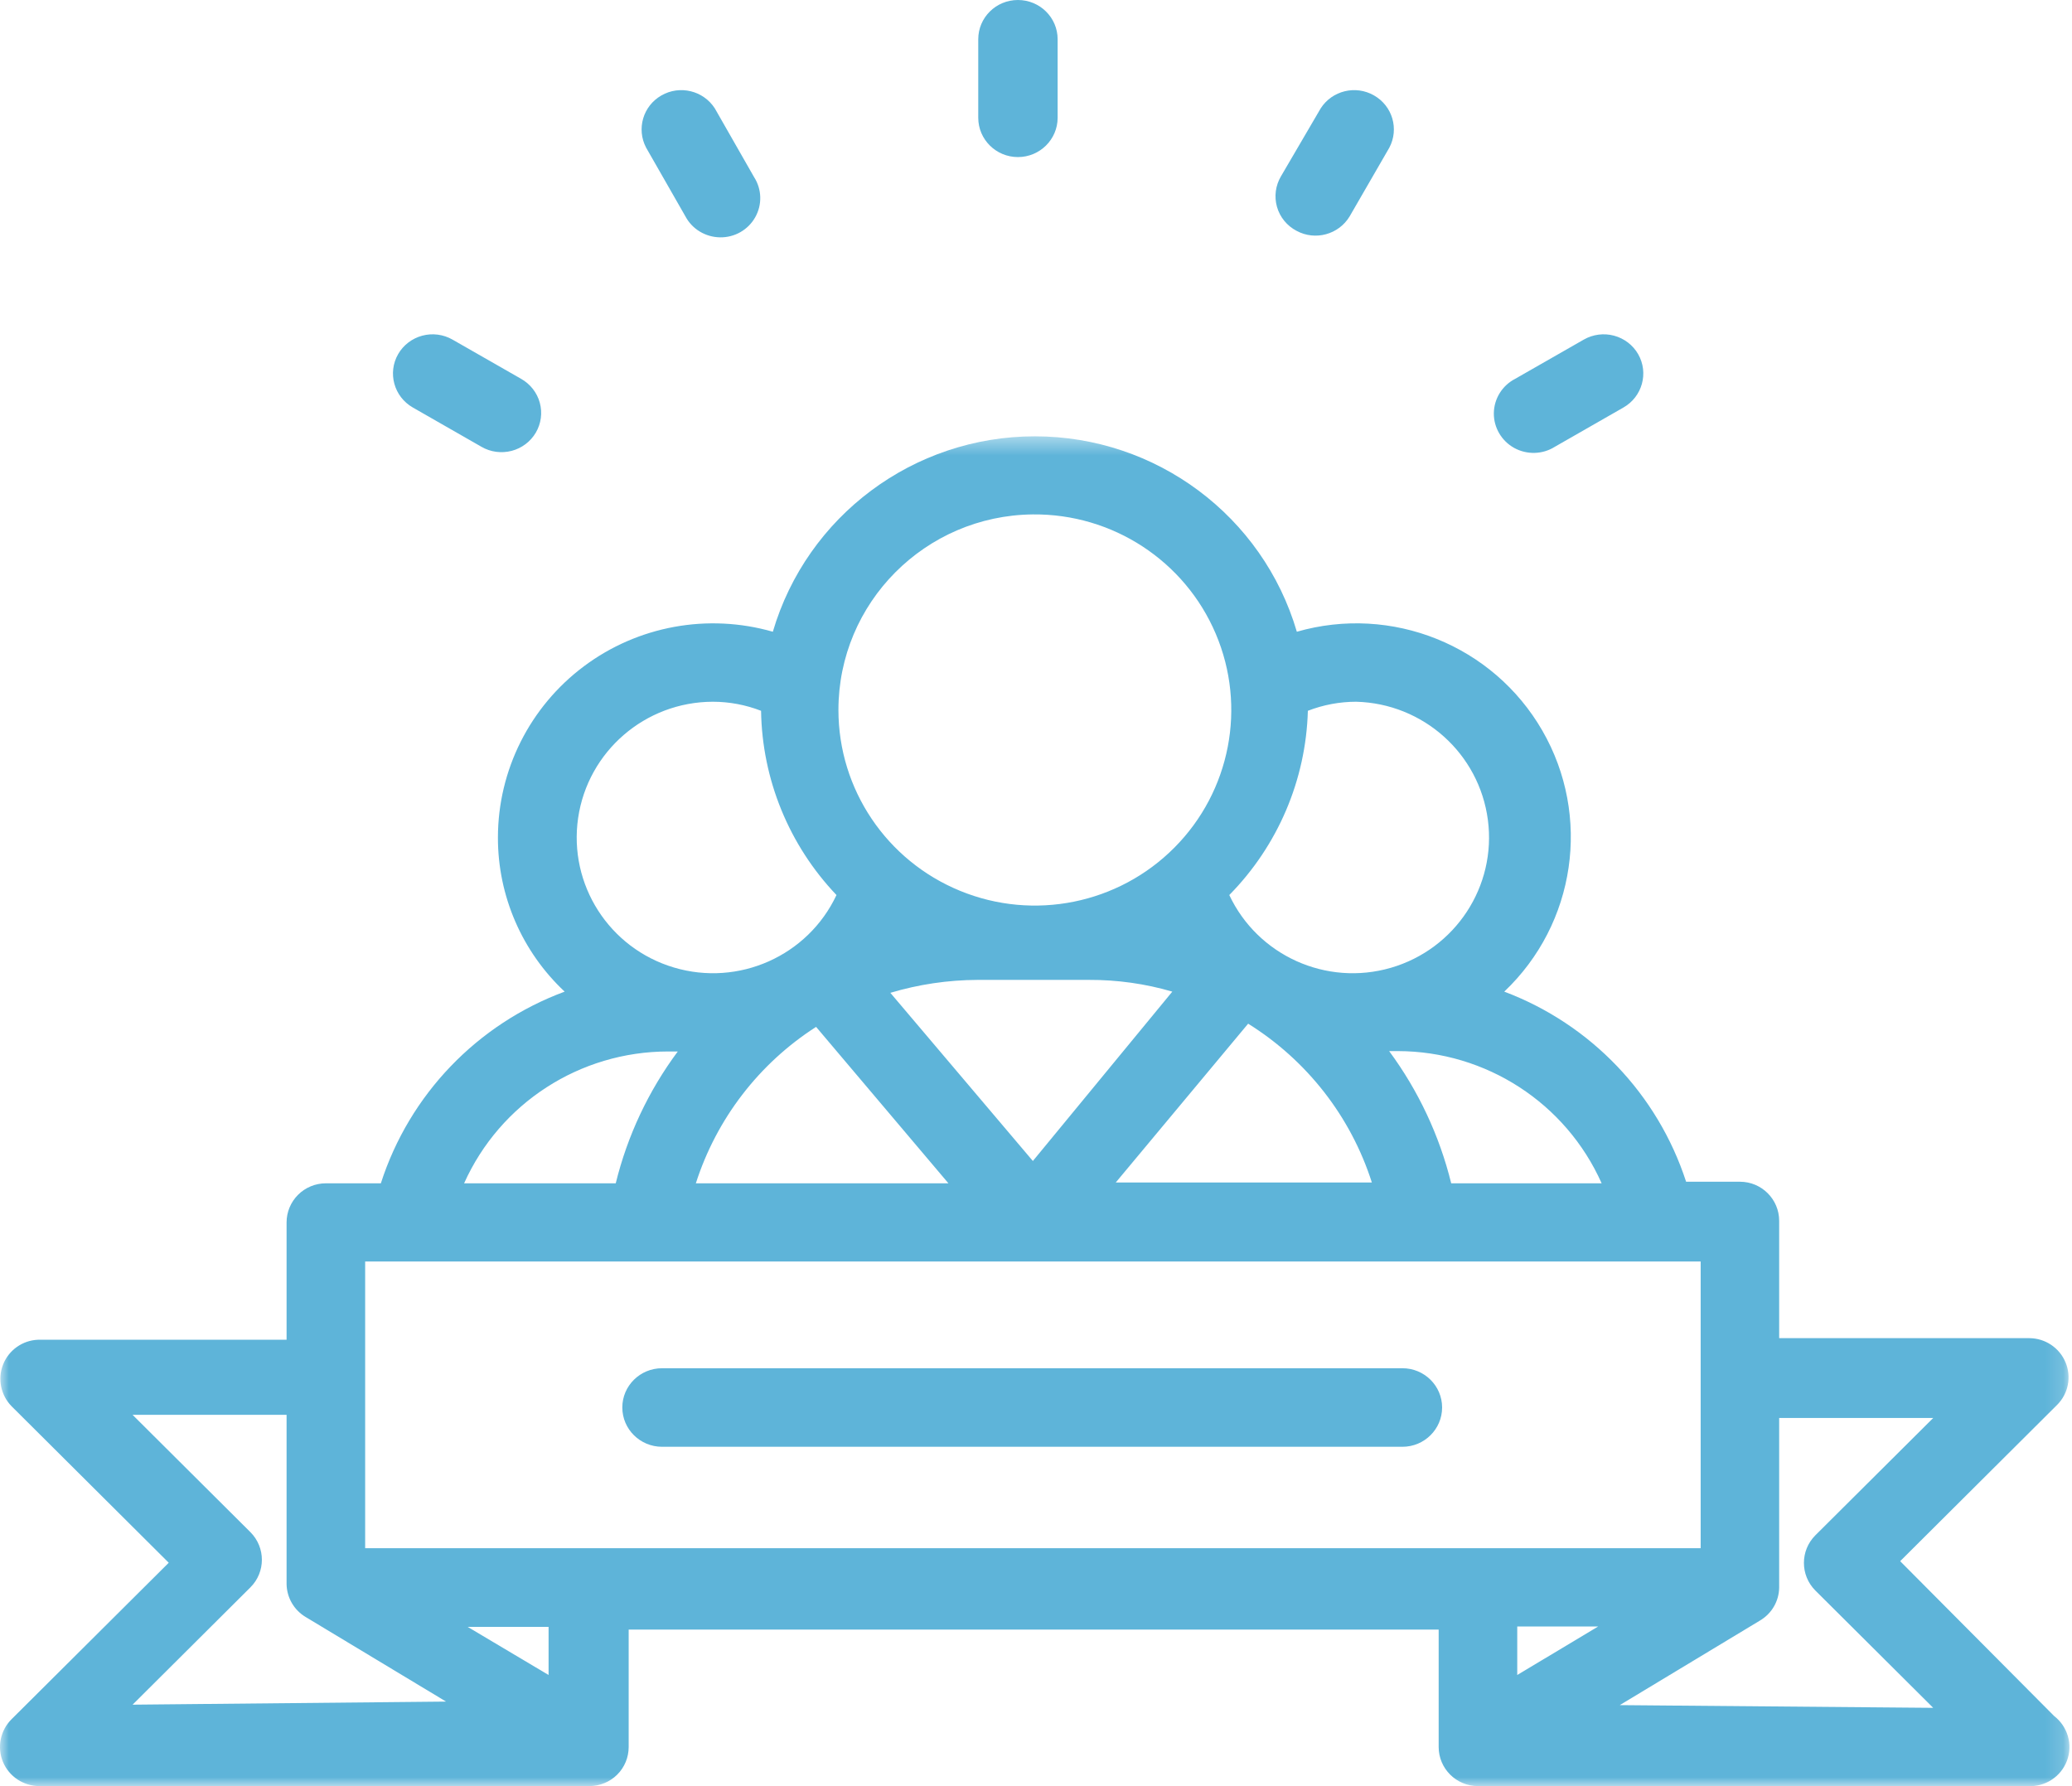 <?xml version="1.0" encoding="UTF-8"?>
<svg width="116px" height="100px" viewBox="0 0 116 100" version="1.1" xmlns="http://www.w3.org/2000/svg" xmlns:xlink="http://www.w3.org/1999/xlink">
    <!-- Generator: Sketch 49.2 (51160) - http://www.bohemiancoding.com/sketch -->
    <title>15</title>
    <desc>Created with Sketch.</desc>
    <defs>
        <polygon id="path-1" points="0 0.428 115.857 0.428 115.857 76 0 76"></polygon>
    </defs>
    <g id="Page-1" stroke="none" stroke-width="1" fill="none" fill-rule="evenodd">
        <g id="Apple-TV-Copy" transform="translate(-135, -3770)">
            <g id="Page-1" transform="translate(135, 3770)">
                <g id="Group-32">
                    <g id="Group-3" transform="translate(0, 24)">
                        <mask id="mask-2" fill="white">
                            <use xlink:href="#path-1"></use>
                        </mask>
                        <g id="Clip-2"></g>
                        <path d="M90.681,71.464 L98.529,66.73 C99.185,66.344 99.591,65.651 99.606,64.894 L99.606,55.388 L108.23,55.388 L101.63,61.958 C100.779,62.812 100.779,64.192 101.63,65.046 L108.23,71.616 L90.681,71.464 Z M84.942,69.777 L84.942,67.062 L89.472,67.062 L84.942,69.777 Z M20.443,62.678 L95.211,62.678 L95.211,46.627 L20.443,46.627 L20.443,62.678 Z M30.712,69.777 L26.182,67.083 L30.712,67.083 L30.712,69.777 Z M7.423,71.439 L14.02,64.87 C14.875,64.016 14.875,62.639 14.02,61.781 L7.423,55.212 L16.044,55.212 L16.044,64.694 C16.059,65.451 16.465,66.15 17.121,66.536 L24.973,71.266 L7.423,71.439 Z M37.464,34.868 L37.946,34.868 C36.307,37.072 35.126,39.583 34.472,42.249 L25.983,42.249 C27.995,37.762 32.464,34.874 37.397,34.868 L37.464,34.868 Z M39.903,15.288 C40.828,15.288 41.747,15.461 42.608,15.795 C42.666,19.638 44.174,23.319 46.83,26.11 C45.227,29.521 41.353,31.248 37.73,30.168 C34.103,29.089 31.823,25.526 32.366,21.796 C32.913,18.066 36.118,15.297 39.903,15.288 Z M53.097,42.249 L38.957,42.249 C40.114,38.638 42.492,35.543 45.688,33.491 L53.097,42.249 Z M57.825,4.8 C62.282,4.757 66.327,7.396 68.064,11.485 C69.801,15.57 68.885,20.301 65.75,23.453 C62.615,26.609 57.874,27.566 53.753,25.876 C49.632,24.189 46.939,20.188 46.939,15.75 C46.939,9.746 51.796,4.86 57.825,4.8 Z M57.825,41 L49.846,31.585 C51.427,31.111 53.072,30.868 54.727,30.861 L60.972,30.861 C62.548,30.855 64.12,31.074 65.631,31.518 L57.825,41 Z M69.877,33.312 C73.171,35.367 75.625,38.516 76.803,42.204 L62.465,42.204 L69.877,33.312 Z M73.22,15.795 C74.083,15.461 74.999,15.288 75.924,15.288 C79.685,15.385 82.814,18.194 83.299,21.909 C83.785,25.624 81.477,29.135 77.866,30.184 C74.254,31.232 70.417,29.5 68.821,26.11 C71.541,23.347 73.113,19.662 73.22,15.795 Z M89.667,42.249 L81.245,42.249 C80.589,39.58 79.407,37.063 77.771,34.847 L78.256,34.847 C83.192,34.856 87.665,37.753 89.667,42.249 Z M106.38,63.405 L115.178,54.643 C115.798,54.017 115.978,53.078 115.636,52.269 C115.294,51.454 114.5,50.925 113.615,50.919 L99.606,50.919 L99.606,44.35 C99.606,43.143 98.624,42.161 97.409,42.161 L94.396,42.161 C92.802,37.258 89.057,33.342 84.215,31.518 C88.22,27.718 89.102,21.684 86.349,16.908 C83.595,12.126 77.918,9.84 72.603,11.369 C70.698,4.885 64.724,0.428 57.935,0.428 C51.149,0.428 45.175,4.885 43.267,11.369 C39.631,10.326 35.712,11.041 32.687,13.305 C29.662,15.57 27.879,19.118 27.876,22.888 C27.87,26.159 29.225,29.281 31.612,31.518 C26.71,33.333 22.918,37.288 21.322,42.249 L18.245,42.249 C17.662,42.249 17.1,42.48 16.688,42.891 C16.276,43.301 16.044,43.857 16.044,44.438 L16.044,51.008 L2.124,51.008 C1.257,51.044 0.491,51.588 0.173,52.394 C-0.144,53.196 0.042,54.114 0.649,54.732 L9.447,63.493 L0.649,72.251 C0.017,72.877 -0.175,73.823 0.167,74.647 C0.512,75.467 1.321,75.999 2.212,75.996 L32.998,75.996 C33.581,75.996 34.143,75.765 34.555,75.355 C34.967,74.945 35.196,74.388 35.196,73.808 L35.196,67.235 L80.543,67.235 L80.543,73.808 C80.543,75.014 81.526,75.996 82.741,75.996 L113.526,75.996 C114.491,76.054 115.379,75.477 115.718,74.577 C116.057,73.68 115.764,72.665 115.001,72.075 L106.38,63.405 Z" id="Fill-1" fill="#5EB4D9" mask="url(#mask-2)"></path>
                    </g>
                    <path d="M87.045,25.015 L90.888,22.815 C91.945,22.21 92.312,20.877 91.711,19.827 C91.418,19.318 90.931,18.946 90.36,18.793 C89.79,18.64 89.179,18.72 88.667,19.013 L84.825,21.21 C84.1,21.585 83.644,22.32 83.632,23.129 C83.622,23.934 84.06,24.685 84.773,25.079 C85.485,25.469 86.358,25.448 87.045,25.015 Z M72.585,12.922 C73.634,13.493 74.951,13.13 75.561,12.111 L77.782,8.266 C78.334,7.219 77.957,5.932 76.924,5.343 C75.894,4.751 74.578,5.071 73.939,6.066 L71.716,9.868 C71.41,10.384 71.327,11.003 71.491,11.58 C71.654,12.156 72.049,12.642 72.585,12.922 Z M23.112,22.815 L26.955,25.015 C27.464,25.311 28.071,25.39 28.642,25.243 C29.212,25.094 29.699,24.728 29.998,24.221 C30.294,23.715 30.375,23.114 30.22,22.546 C30.066,21.982 29.69,21.503 29.175,21.21 L25.333,19.013 C24.821,18.72 24.213,18.64 23.64,18.793 C23.069,18.946 22.582,19.318 22.289,19.827 C21.688,20.877 22.055,22.21 23.112,22.815 Z M38.371,12.111 C38.75,12.828 39.496,13.276 40.311,13.288 C41.128,13.301 41.883,12.87 42.281,12.163 C42.679,11.458 42.654,10.594 42.216,9.914 L40.018,6.066 C39.376,5.071 38.059,4.751 37.029,5.343 C35.999,5.932 35.623,7.219 36.172,8.266 L38.371,12.111 Z M56.988,8.794 C58.215,8.794 59.211,7.805 59.211,6.594 L59.211,2.197 C59.211,0.983 58.215,0 56.988,0 C55.76,0 54.767,0.983 54.767,2.197 L54.767,6.594 C54.767,7.805 55.76,8.794 56.988,8.794 Z M78.516,76.603 L37.063,76.603 C35.836,76.603 34.84,77.586 34.84,78.8 C34.84,80.014 35.836,81 37.063,81 L78.516,81 C79.74,81 80.736,80.014 80.736,78.8 C80.736,77.586 79.74,76.603 78.516,76.603 Z" id="Fill-4" fill="#5EB4D9"></path>
                </g>
            </g>
        </g>
    </g>
</svg>